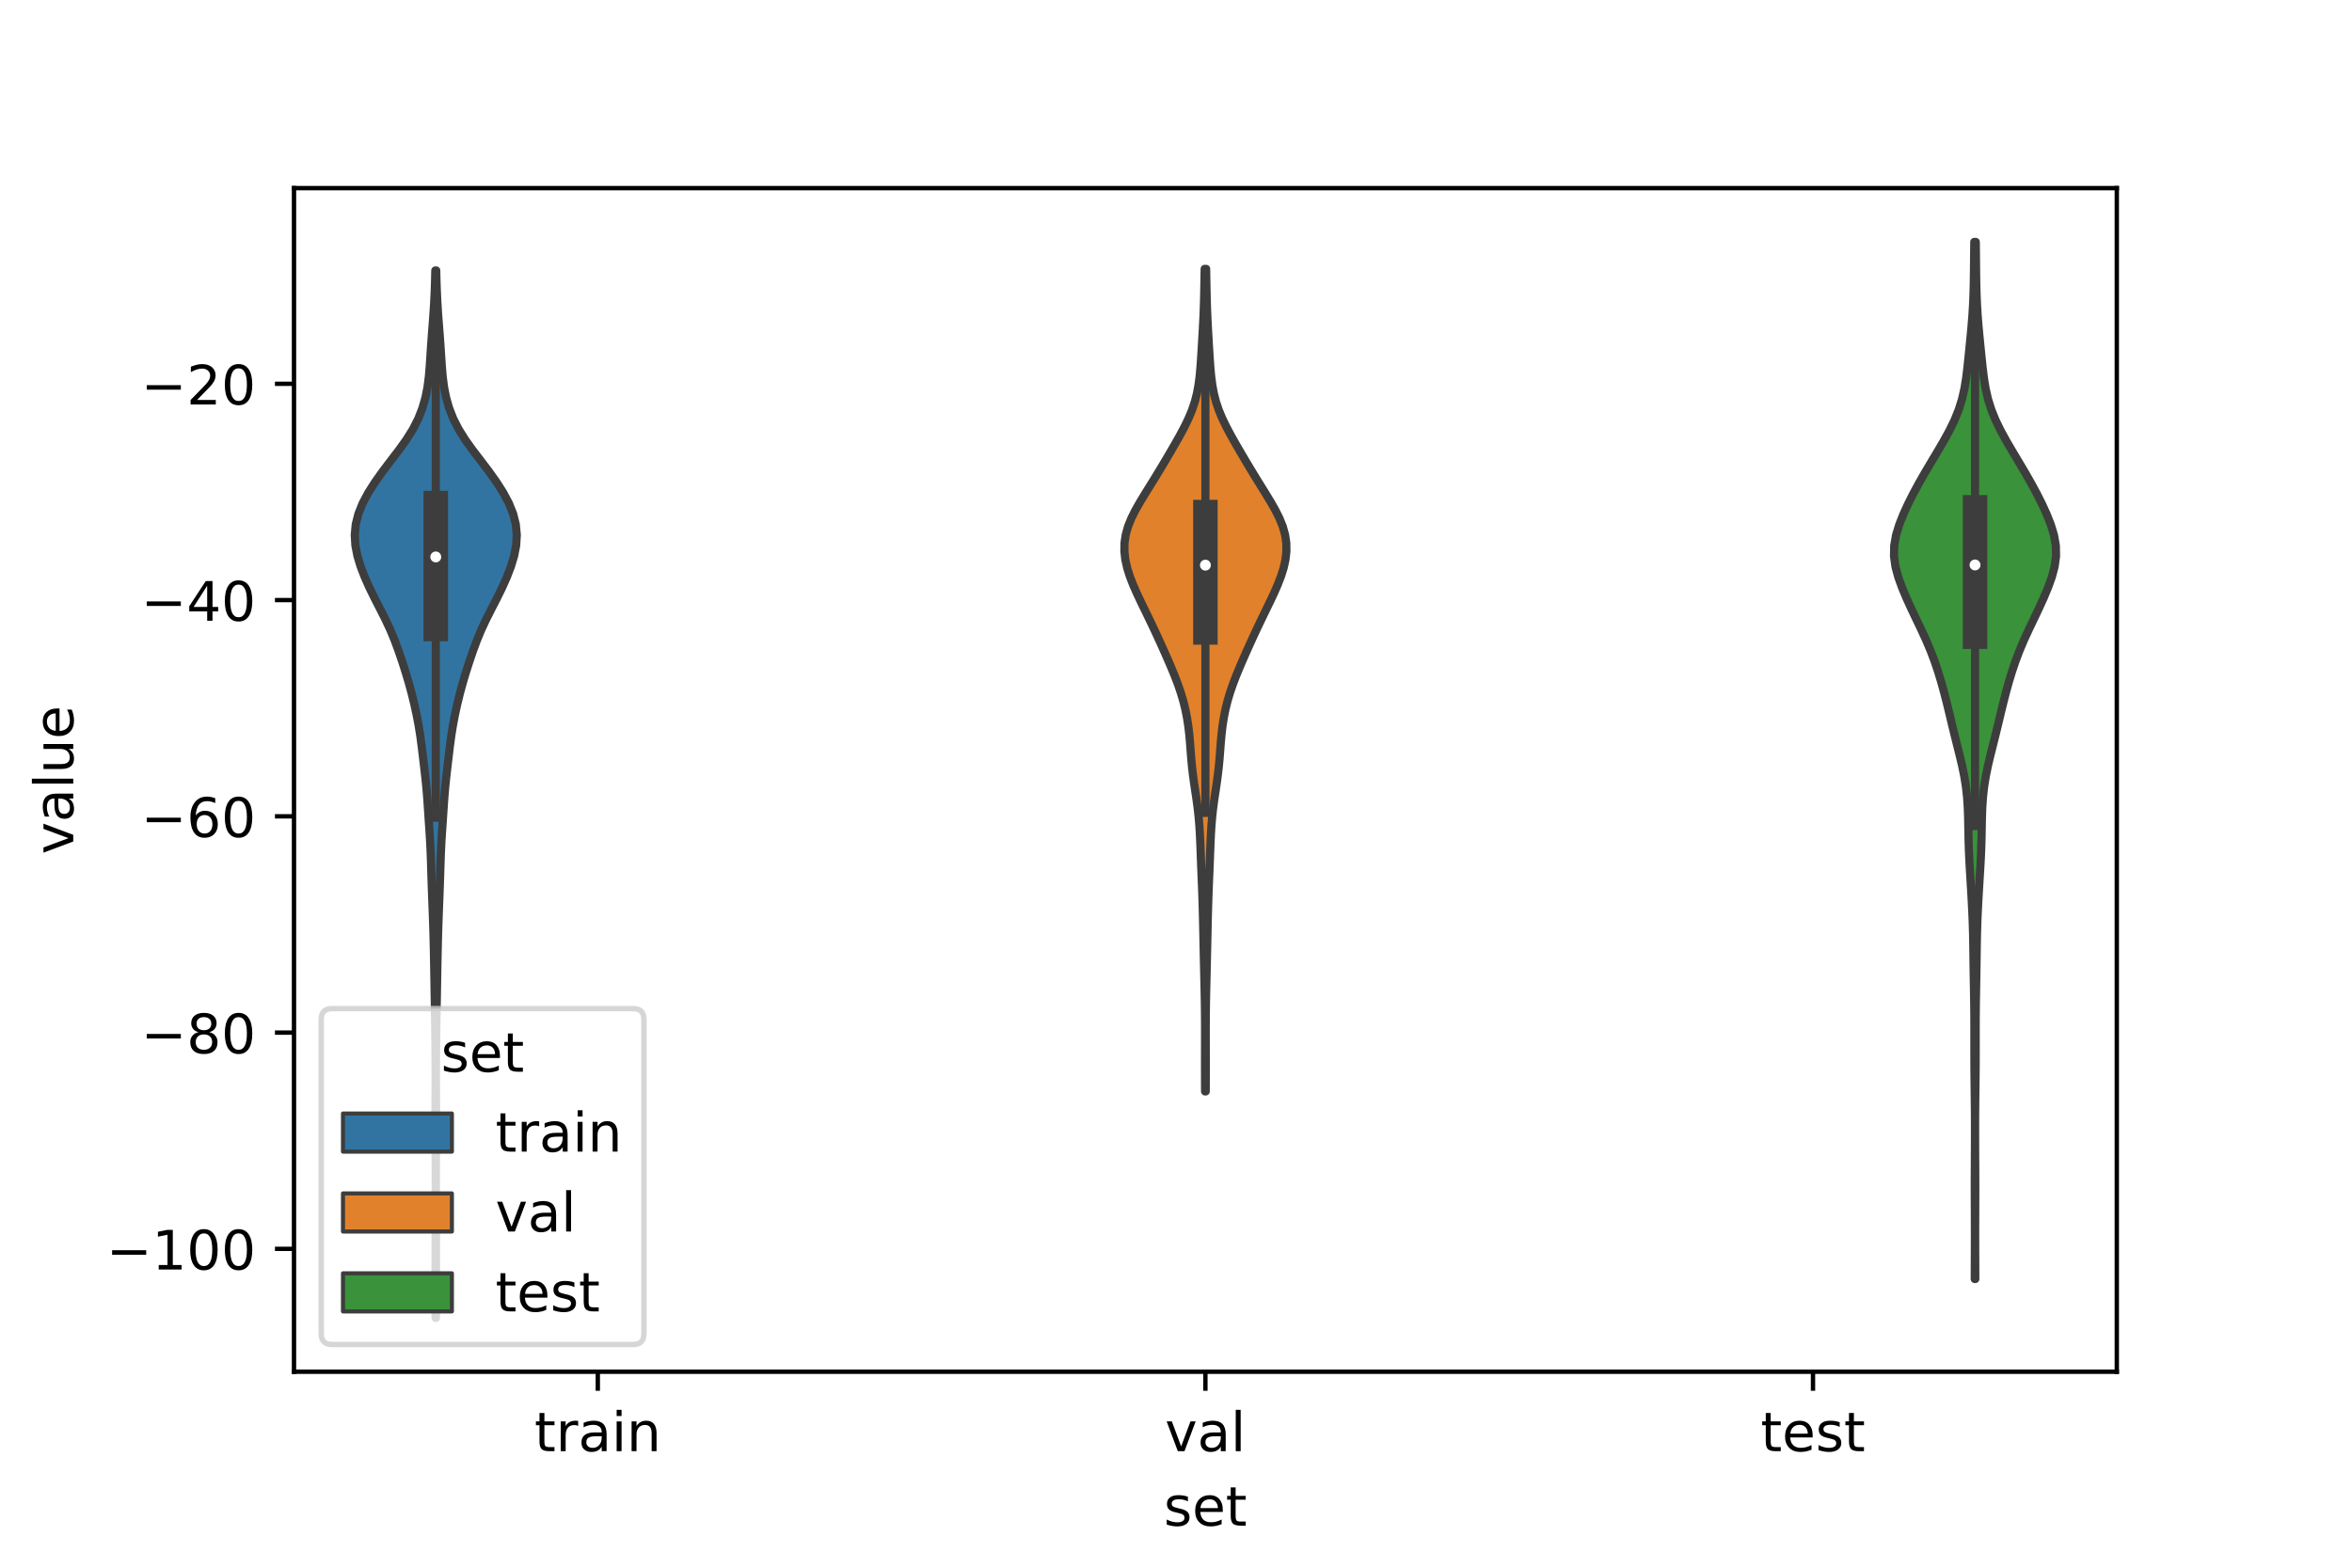 <?xml version="1.0" encoding="utf-8" standalone="no"?>
<!DOCTYPE svg PUBLIC "-//W3C//DTD SVG 1.1//EN"
  "http://www.w3.org/Graphics/SVG/1.1/DTD/svg11.dtd">
<!-- Created with matplotlib (https://matplotlib.org/) -->
<svg height="288pt" version="1.1" viewBox="0 0 432 288" width="432pt" xmlns="http://www.w3.org/2000/svg" xmlns:xlink="http://www.w3.org/1999/xlink">
 <defs>
  <style type="text/css">*{stroke-linecap:butt;stroke-linejoin:round;}</style>
 </defs>
 <g id="figure_1">
  <g id="patch_1">
   <path d="M 0 288 
L 432 288 
L 432 0 
L 0 0 
z
" style="fill:#ffffff;"/>
  </g>
  <g id="axes_1">
   <g id="patch_2">
    <path d="M 54 252 
L 388.8 252 
L 388.8 34.56 
L 54 34.56 
z
" style="fill:#ffffff;"/>
   </g>
   <g id="PolyCollection_1">
    <defs>
     <path d="M 80.075 -45.884 
L 80.005 -45.884 
L 80 -47.827 
L 79.998 -49.771 
L 79.999 -51.715 
L 80 -53.659 
L 80.001 -55.602 
L 80.002 -57.546 
L 80.002 -59.49 
L 80.003 -61.434 
L 80.007 -63.377 
L 80.012 -65.321 
L 80.02 -67.265 
L 80.026 -69.209 
L 80.028 -71.152 
L 80.025 -73.096 
L 80.015 -75.04 
L 80.001 -76.983 
L 79.988 -78.927 
L 79.98 -80.871 
L 79.979 -82.815 
L 79.986 -84.758 
L 79.996 -86.702 
L 80.006 -88.646 
L 80.009 -90.59 
L 80.004 -92.533 
L 79.991 -94.477 
L 79.971 -96.421 
L 79.947 -98.365 
L 79.92 -100.308 
L 79.889 -102.252 
L 79.855 -104.196 
L 79.821 -106.14 
L 79.787 -108.083 
L 79.754 -110.027 
L 79.719 -111.971 
L 79.679 -113.915 
L 79.631 -115.858 
L 79.574 -117.802 
L 79.507 -119.746 
L 79.433 -121.689 
L 79.359 -123.633 
L 79.289 -125.577 
L 79.226 -127.521 
L 79.168 -129.464 
L 79.1 -131.408 
L 79.007 -133.352 
L 78.885 -135.296 
L 78.751 -137.239 
L 78.623 -139.183 
L 78.492 -141.127 
L 78.336 -143.071 
L 78.141 -145.014 
L 77.92 -146.958 
L 77.692 -148.902 
L 77.459 -150.846 
L 77.2 -152.789 
L 76.89 -154.733 
L 76.522 -156.677 
L 76.098 -158.621 
L 75.623 -160.564 
L 75.095 -162.508 
L 74.515 -164.452 
L 73.893 -166.395 
L 73.233 -168.339 
L 72.518 -170.283 
L 71.714 -172.227 
L 70.807 -174.17 
L 69.824 -176.114 
L 68.825 -178.058 
L 67.87 -180.002 
L 67.001 -181.945 
L 66.25 -183.889 
L 65.658 -185.833 
L 65.278 -187.777 
L 65.16 -189.72 
L 65.341 -191.664 
L 65.831 -193.608 
L 66.615 -195.552 
L 67.651 -197.495 
L 68.889 -199.439 
L 70.273 -201.383 
L 71.746 -203.327 
L 73.232 -205.27 
L 74.63 -207.214 
L 75.847 -209.158 
L 76.835 -211.101 
L 77.594 -213.045 
L 78.149 -214.989 
L 78.53 -216.933 
L 78.777 -218.876 
L 78.939 -220.82 
L 79.065 -222.764 
L 79.192 -224.708 
L 79.334 -226.651 
L 79.485 -228.595 
L 79.628 -230.539 
L 79.749 -232.483 
L 79.842 -234.426 
L 79.909 -236.37 
L 79.956 -238.314 
L 80.124 -238.314 
L 80.124 -238.314 
L 80.171 -236.37 
L 80.238 -234.426 
L 80.331 -232.483 
L 80.452 -230.539 
L 80.595 -228.595 
L 80.746 -226.651 
L 80.888 -224.708 
L 81.015 -222.764 
L 81.141 -220.82 
L 81.303 -218.876 
L 81.55 -216.933 
L 81.931 -214.989 
L 82.486 -213.045 
L 83.245 -211.101 
L 84.233 -209.158 
L 85.45 -207.214 
L 86.848 -205.27 
L 88.334 -203.327 
L 89.807 -201.383 
L 91.191 -199.439 
L 92.429 -197.495 
L 93.465 -195.552 
L 94.249 -193.608 
L 94.739 -191.664 
L 94.92 -189.72 
L 94.802 -187.777 
L 94.422 -185.833 
L 93.83 -183.889 
L 93.079 -181.945 
L 92.21 -180.002 
L 91.255 -178.058 
L 90.256 -176.114 
L 89.273 -174.17 
L 88.366 -172.227 
L 87.562 -170.283 
L 86.847 -168.339 
L 86.187 -166.395 
L 85.565 -164.452 
L 84.985 -162.508 
L 84.457 -160.564 
L 83.982 -158.621 
L 83.558 -156.677 
L 83.19 -154.733 
L 82.88 -152.789 
L 82.621 -150.846 
L 82.388 -148.902 
L 82.16 -146.958 
L 81.939 -145.014 
L 81.744 -143.071 
L 81.588 -141.127 
L 81.457 -139.183 
L 81.329 -137.239 
L 81.195 -135.296 
L 81.073 -133.352 
L 80.98 -131.408 
L 80.912 -129.464 
L 80.854 -127.521 
L 80.791 -125.577 
L 80.721 -123.633 
L 80.647 -121.689 
L 80.573 -119.746 
L 80.506 -117.802 
L 80.449 -115.858 
L 80.401 -113.915 
L 80.361 -111.971 
L 80.326 -110.027 
L 80.293 -108.083 
L 80.259 -106.14 
L 80.225 -104.196 
L 80.191 -102.252 
L 80.16 -100.308 
L 80.133 -98.365 
L 80.109 -96.421 
L 80.089 -94.477 
L 80.076 -92.533 
L 80.071 -90.59 
L 80.074 -88.646 
L 80.084 -86.702 
L 80.094 -84.758 
L 80.101 -82.815 
L 80.1 -80.871 
L 80.092 -78.927 
L 80.079 -76.983 
L 80.065 -75.04 
L 80.055 -73.096 
L 80.052 -71.152 
L 80.054 -69.209 
L 80.06 -67.265 
L 80.068 -65.321 
L 80.073 -63.377 
L 80.077 -61.434 
L 80.078 -59.49 
L 80.078 -57.546 
L 80.079 -55.602 
L 80.08 -53.659 
L 80.081 -51.715 
L 80.082 -49.771 
L 80.08 -47.827 
L 80.075 -45.884 
z
" id="me4a606eb31" style="stroke:#3d3d3d;stroke-width:1.5;"/>
    </defs>
    <g clip-path="url(#p31013305ca)">
     <use style="fill:#3274a1;stroke:#3d3d3d;stroke-width:1.5;" x="0" xlink:href="#me4a606eb31" y="288"/>
    </g>
   </g>
   <g id="PolyCollection_2">
    <defs>
     <path d="M 221.461 -87.494 
L 221.339 -87.494 
L 221.333 -89.02 
L 221.331 -90.547 
L 221.33 -92.073 
L 221.331 -93.6 
L 221.333 -95.126 
L 221.336 -96.652 
L 221.338 -98.179 
L 221.336 -99.705 
L 221.328 -101.231 
L 221.313 -102.758 
L 221.289 -104.284 
L 221.259 -105.811 
L 221.225 -107.337 
L 221.189 -108.863 
L 221.153 -110.39 
L 221.119 -111.916 
L 221.085 -113.443 
L 221.053 -114.969 
L 221.021 -116.495 
L 220.989 -118.022 
L 220.954 -119.548 
L 220.915 -121.074 
L 220.869 -122.601 
L 220.816 -124.127 
L 220.757 -125.654 
L 220.694 -127.18 
L 220.632 -128.706 
L 220.573 -130.233 
L 220.516 -131.759 
L 220.456 -133.285 
L 220.385 -134.812 
L 220.291 -136.338 
L 220.163 -137.865 
L 219.997 -139.391 
L 219.796 -140.917 
L 219.571 -142.444 
L 219.343 -143.97 
L 219.132 -145.496 
L 218.952 -147.023 
L 218.808 -148.549 
L 218.688 -150.076 
L 218.571 -151.602 
L 218.433 -153.128 
L 218.253 -154.655 
L 218.016 -156.181 
L 217.71 -157.708 
L 217.331 -159.234 
L 216.877 -160.76 
L 216.352 -162.287 
L 215.768 -163.813 
L 215.14 -165.339 
L 214.484 -166.866 
L 213.811 -168.392 
L 213.125 -169.919 
L 212.424 -171.445 
L 211.708 -172.971 
L 210.975 -174.498 
L 210.232 -176.024 
L 209.492 -177.55 
L 208.775 -179.077 
L 208.106 -180.603 
L 207.516 -182.13 
L 207.034 -183.656 
L 206.693 -185.182 
L 206.52 -186.709 
L 206.539 -188.235 
L 206.764 -189.762 
L 207.195 -191.288 
L 207.812 -192.814 
L 208.58 -194.341 
L 209.452 -195.867 
L 210.38 -197.393 
L 211.329 -198.92 
L 212.272 -200.446 
L 213.2 -201.973 
L 214.112 -203.499 
L 215.009 -205.025 
L 215.892 -206.552 
L 216.751 -208.078 
L 217.564 -209.604 
L 218.302 -211.131 
L 218.938 -212.657 
L 219.452 -214.184 
L 219.845 -215.71 
L 220.129 -217.236 
L 220.33 -218.763 
L 220.474 -220.289 
L 220.585 -221.815 
L 220.681 -223.342 
L 220.773 -224.868 
L 220.862 -226.395 
L 220.948 -227.921 
L 221.025 -229.447 
L 221.09 -230.974 
L 221.141 -232.5 
L 221.179 -234.027 
L 221.21 -235.553 
L 221.238 -237.079 
L 221.265 -238.606 
L 221.535 -238.606 
L 221.535 -238.606 
L 221.562 -237.079 
L 221.59 -235.553 
L 221.621 -234.027 
L 221.659 -232.5 
L 221.71 -230.974 
L 221.775 -229.447 
L 221.852 -227.921 
L 221.938 -226.395 
L 222.027 -224.868 
L 222.119 -223.342 
L 222.215 -221.815 
L 222.326 -220.289 
L 222.47 -218.763 
L 222.671 -217.236 
L 222.955 -215.71 
L 223.348 -214.184 
L 223.862 -212.657 
L 224.498 -211.131 
L 225.236 -209.604 
L 226.049 -208.078 
L 226.908 -206.552 
L 227.791 -205.025 
L 228.688 -203.499 
L 229.6 -201.973 
L 230.528 -200.446 
L 231.471 -198.92 
L 232.42 -197.393 
L 233.348 -195.867 
L 234.22 -194.341 
L 234.988 -192.814 
L 235.605 -191.288 
L 236.036 -189.762 
L 236.261 -188.235 
L 236.28 -186.709 
L 236.107 -185.182 
L 235.766 -183.656 
L 235.284 -182.13 
L 234.694 -180.603 
L 234.025 -179.077 
L 233.308 -177.55 
L 232.568 -176.024 
L 231.825 -174.498 
L 231.092 -172.971 
L 230.376 -171.445 
L 229.675 -169.919 
L 228.989 -168.392 
L 228.316 -166.866 
L 227.66 -165.339 
L 227.032 -163.813 
L 226.448 -162.287 
L 225.923 -160.76 
L 225.469 -159.234 
L 225.09 -157.708 
L 224.784 -156.181 
L 224.547 -154.655 
L 224.367 -153.128 
L 224.229 -151.602 
L 224.112 -150.076 
L 223.992 -148.549 
L 223.848 -147.023 
L 223.668 -145.496 
L 223.457 -143.97 
L 223.229 -142.444 
L 223.004 -140.917 
L 222.803 -139.391 
L 222.637 -137.865 
L 222.509 -136.338 
L 222.415 -134.812 
L 222.344 -133.285 
L 222.284 -131.759 
L 222.227 -130.233 
L 222.168 -128.706 
L 222.106 -127.18 
L 222.043 -125.654 
L 221.984 -124.127 
L 221.931 -122.601 
L 221.885 -121.074 
L 221.846 -119.548 
L 221.811 -118.022 
L 221.779 -116.495 
L 221.747 -114.969 
L 221.715 -113.443 
L 221.681 -111.916 
L 221.647 -110.39 
L 221.611 -108.863 
L 221.575 -107.337 
L 221.541 -105.811 
L 221.511 -104.284 
L 221.487 -102.758 
L 221.472 -101.231 
L 221.464 -99.705 
L 221.462 -98.179 
L 221.464 -96.652 
L 221.467 -95.126 
L 221.469 -93.6 
L 221.47 -92.073 
L 221.469 -90.547 
L 221.467 -89.02 
L 221.461 -87.494 
z
" id="meaba1ee411" style="stroke:#3d3d3d;stroke-width:1.5;"/>
    </defs>
    <g clip-path="url(#p31013305ca)">
     <use style="fill:#e1812c;stroke:#3d3d3d;stroke-width:1.5;" x="0" xlink:href="#meaba1ee411" y="288"/>
    </g>
   </g>
   <g id="PolyCollection_3">
    <defs>
     <path d="M 362.809 -53.031 
L 362.711 -53.031 
L 362.714 -54.955 
L 362.721 -56.88 
L 362.729 -58.804 
L 362.733 -60.729 
L 362.733 -62.653 
L 362.728 -64.578 
L 362.72 -66.502 
L 362.713 -68.427 
L 362.712 -70.351 
L 362.716 -72.276 
L 362.725 -74.2 
L 362.735 -76.125 
L 362.743 -78.049 
L 362.746 -79.974 
L 362.744 -81.898 
L 362.734 -83.823 
L 362.716 -85.747 
L 362.694 -87.672 
L 362.671 -89.596 
L 362.652 -91.521 
L 362.641 -93.445 
L 362.639 -95.37 
L 362.641 -97.294 
L 362.642 -99.219 
L 362.636 -101.143 
L 362.618 -103.068 
L 362.589 -104.992 
L 362.554 -106.917 
L 362.519 -108.841 
L 362.489 -110.766 
L 362.463 -112.69 
L 362.436 -114.615 
L 362.398 -116.539 
L 362.34 -118.464 
L 362.262 -120.388 
L 362.166 -122.313 
L 362.057 -124.237 
L 361.94 -126.162 
L 361.823 -128.086 
L 361.715 -130.011 
L 361.629 -131.935 
L 361.569 -133.86 
L 361.532 -135.784 
L 361.496 -137.709 
L 361.43 -139.633 
L 361.303 -141.558 
L 361.09 -143.482 
L 360.782 -145.407 
L 360.387 -147.331 
L 359.932 -149.256 
L 359.449 -151.18 
L 358.967 -153.105 
L 358.499 -155.029 
L 358.04 -156.954 
L 357.571 -158.878 
L 357.077 -160.803 
L 356.544 -162.727 
L 355.961 -164.652 
L 355.311 -166.576 
L 354.58 -168.501 
L 353.763 -170.425 
L 352.877 -172.35 
L 351.957 -174.274 
L 351.042 -176.199 
L 350.164 -178.123 
L 349.356 -180.048 
L 348.661 -181.972 
L 348.145 -183.897 
L 347.88 -185.821 
L 347.916 -187.746 
L 348.25 -189.67 
L 348.833 -191.595 
L 349.593 -193.519 
L 350.475 -195.444 
L 351.445 -197.368 
L 352.488 -199.293 
L 353.59 -201.217 
L 354.73 -203.142 
L 355.882 -205.066 
L 357.009 -206.991 
L 358.064 -208.915 
L 358.999 -210.84 
L 359.776 -212.764 
L 360.377 -214.689 
L 360.815 -216.613 
L 361.127 -218.538 
L 361.362 -220.462 
L 361.563 -222.387 
L 361.758 -224.311 
L 361.949 -226.236 
L 362.128 -228.16 
L 362.281 -230.085 
L 362.398 -232.009 
L 362.479 -233.934 
L 362.53 -235.858 
L 362.561 -237.783 
L 362.581 -239.707 
L 362.6 -241.632 
L 362.624 -243.556 
L 362.896 -243.556 
L 362.896 -243.556 
L 362.92 -241.632 
L 362.939 -239.707 
L 362.959 -237.783 
L 362.99 -235.858 
L 363.041 -233.934 
L 363.122 -232.009 
L 363.239 -230.085 
L 363.392 -228.16 
L 363.571 -226.236 
L 363.762 -224.311 
L 363.957 -222.387 
L 364.158 -220.462 
L 364.393 -218.538 
L 364.705 -216.613 
L 365.143 -214.689 
L 365.744 -212.764 
L 366.521 -210.84 
L 367.456 -208.915 
L 368.511 -206.991 
L 369.638 -205.066 
L 370.79 -203.142 
L 371.93 -201.217 
L 373.032 -199.293 
L 374.075 -197.368 
L 375.045 -195.444 
L 375.927 -193.519 
L 376.687 -191.595 
L 377.27 -189.67 
L 377.604 -187.746 
L 377.64 -185.821 
L 377.375 -183.897 
L 376.859 -181.972 
L 376.164 -180.048 
L 375.356 -178.123 
L 374.478 -176.199 
L 373.563 -174.274 
L 372.643 -172.35 
L 371.757 -170.425 
L 370.94 -168.501 
L 370.209 -166.576 
L 369.559 -164.652 
L 368.976 -162.727 
L 368.443 -160.803 
L 367.949 -158.878 
L 367.48 -156.954 
L 367.021 -155.029 
L 366.553 -153.105 
L 366.071 -151.18 
L 365.588 -149.256 
L 365.133 -147.331 
L 364.738 -145.407 
L 364.43 -143.482 
L 364.217 -141.558 
L 364.09 -139.633 
L 364.024 -137.709 
L 363.988 -135.784 
L 363.951 -133.86 
L 363.891 -131.935 
L 363.805 -130.011 
L 363.697 -128.086 
L 363.58 -126.162 
L 363.463 -124.237 
L 363.354 -122.313 
L 363.258 -120.388 
L 363.18 -118.464 
L 363.122 -116.539 
L 363.084 -114.615 
L 363.057 -112.69 
L 363.031 -110.766 
L 363.001 -108.841 
L 362.966 -106.917 
L 362.931 -104.992 
L 362.902 -103.068 
L 362.884 -101.143 
L 362.878 -99.219 
L 362.879 -97.294 
L 362.881 -95.37 
L 362.879 -93.445 
L 362.868 -91.521 
L 362.849 -89.596 
L 362.826 -87.672 
L 362.804 -85.747 
L 362.786 -83.823 
L 362.776 -81.898 
L 362.774 -79.974 
L 362.777 -78.049 
L 362.785 -76.125 
L 362.795 -74.2 
L 362.804 -72.276 
L 362.808 -70.351 
L 362.807 -68.427 
L 362.8 -66.502 
L 362.792 -64.578 
L 362.787 -62.653 
L 362.787 -60.729 
L 362.791 -58.804 
L 362.799 -56.88 
L 362.806 -54.955 
L 362.809 -53.031 
z
" id="ma2de4b0e92" style="stroke:#3d3d3d;stroke-width:1.5;"/>
    </defs>
    <g clip-path="url(#p31013305ca)">
     <use style="fill:#3a923a;stroke:#3d3d3d;stroke-width:1.5;" x="0" xlink:href="#ma2de4b0e92" y="288"/>
    </g>
   </g>
   <g id="patch_3">
    <path clip-path="url(#p31013305ca)" d="M 109.8 30.779 
L 109.8 30.779 
L 109.8 30.779 
L 109.8 30.779 
z
" style="fill:#3274a1;stroke:#3d3d3d;stroke-linejoin:miter;stroke-width:0.75;"/>
   </g>
   <g id="patch_4">
    <path clip-path="url(#p31013305ca)" d="M 109.8 30.779 
L 109.8 30.779 
L 109.8 30.779 
L 109.8 30.779 
z
" style="fill:#e1812c;stroke:#3d3d3d;stroke-linejoin:miter;stroke-width:0.75;"/>
   </g>
   <g id="patch_5">
    <path clip-path="url(#p31013305ca)" d="M 109.8 30.779 
L 109.8 30.779 
L 109.8 30.779 
L 109.8 30.779 
z
" style="fill:#3a923a;stroke:#3d3d3d;stroke-linejoin:miter;stroke-width:0.75;"/>
   </g>
   <g id="matplotlib.axis_1">
    <g id="xtick_1">
     <g id="line2d_1">
      <defs>
       <path d="M 0 0 
L 0 3.5 
" id="md619e48bc4" style="stroke:#000000;stroke-width:0.8;"/>
      </defs>
      <g>
       <use style="stroke:#000000;stroke-width:0.8;" x="109.8" xlink:href="#md619e48bc4" y="252"/>
      </g>
     </g>
     <g id="text_1">
      <!-- train -->
      <g transform="translate(98.162 266.598)scale(0.1 -0.1)">
       <defs>
        <path d="M 18.312 70.219 
L 18.312 54.688 
L 36.812 54.688 
L 36.812 47.703 
L 18.312 47.703 
L 18.312 18.016 
Q 18.312 11.328 20.141 9.422 
Q 21.969 7.516 27.594 7.516 
L 36.812 7.516 
L 36.812 0 
L 27.594 0 
Q 17.188 0 13.234 3.875 
Q 9.281 7.766 9.281 18.016 
L 9.281 47.703 
L 2.688 47.703 
L 2.688 54.688 
L 9.281 54.688 
L 9.281 70.219 
z
" id="DejaVuSans-116"/>
        <path d="M 41.109 46.297 
Q 39.594 47.172 37.812 47.578 
Q 36.031 48 33.891 48 
Q 26.266 48 22.188 43.047 
Q 18.109 38.094 18.109 28.812 
L 18.109 0 
L 9.078 0 
L 9.078 54.688 
L 18.109 54.688 
L 18.109 46.188 
Q 20.953 51.172 25.484 53.578 
Q 30.031 56 36.531 56 
Q 37.453 56 38.578 55.875 
Q 39.703 55.766 41.062 55.516 
z
" id="DejaVuSans-114"/>
        <path d="M 34.281 27.484 
Q 23.391 27.484 19.188 25 
Q 14.984 22.516 14.984 16.5 
Q 14.984 11.719 18.141 8.906 
Q 21.297 6.109 26.703 6.109 
Q 34.188 6.109 38.703 11.406 
Q 43.219 16.703 43.219 25.484 
L 43.219 27.484 
z
M 52.203 31.203 
L 52.203 0 
L 43.219 0 
L 43.219 8.297 
Q 40.141 3.328 35.547 0.953 
Q 30.953 -1.422 24.312 -1.422 
Q 15.922 -1.422 10.953 3.297 
Q 6 8.016 6 15.922 
Q 6 25.141 12.172 29.828 
Q 18.359 34.516 30.609 34.516 
L 43.219 34.516 
L 43.219 35.406 
Q 43.219 41.609 39.141 45 
Q 35.062 48.391 27.688 48.391 
Q 23 48.391 18.547 47.266 
Q 14.109 46.141 10.016 43.891 
L 10.016 52.203 
Q 14.938 54.109 19.578 55.047 
Q 24.219 56 28.609 56 
Q 40.484 56 46.344 49.844 
Q 52.203 43.703 52.203 31.203 
z
" id="DejaVuSans-97"/>
        <path d="M 9.422 54.688 
L 18.406 54.688 
L 18.406 0 
L 9.422 0 
z
M 9.422 75.984 
L 18.406 75.984 
L 18.406 64.594 
L 9.422 64.594 
z
" id="DejaVuSans-105"/>
        <path d="M 54.891 33.016 
L 54.891 0 
L 45.906 0 
L 45.906 32.719 
Q 45.906 40.484 42.875 44.328 
Q 39.844 48.188 33.797 48.188 
Q 26.516 48.188 22.312 43.547 
Q 18.109 38.922 18.109 30.906 
L 18.109 0 
L 9.078 0 
L 9.078 54.688 
L 18.109 54.688 
L 18.109 46.188 
Q 21.344 51.125 25.703 53.562 
Q 30.078 56 35.797 56 
Q 45.219 56 50.047 50.172 
Q 54.891 44.344 54.891 33.016 
z
" id="DejaVuSans-110"/>
       </defs>
       <use xlink:href="#DejaVuSans-116"/>
       <use x="39.209" xlink:href="#DejaVuSans-114"/>
       <use x="80.322" xlink:href="#DejaVuSans-97"/>
       <use x="141.602" xlink:href="#DejaVuSans-105"/>
       <use x="169.385" xlink:href="#DejaVuSans-110"/>
      </g>
     </g>
    </g>
    <g id="xtick_2">
     <g id="line2d_2">
      <g>
       <use style="stroke:#000000;stroke-width:0.8;" x="221.4" xlink:href="#md619e48bc4" y="252"/>
      </g>
     </g>
     <g id="text_2">
      <!-- val -->
      <g transform="translate(213.988 266.598)scale(0.1 -0.1)">
       <defs>
        <path d="M 2.984 54.688 
L 12.5 54.688 
L 29.594 8.797 
L 46.688 54.688 
L 56.203 54.688 
L 35.688 0 
L 23.484 0 
z
" id="DejaVuSans-118"/>
        <path d="M 9.422 75.984 
L 18.406 75.984 
L 18.406 0 
L 9.422 0 
z
" id="DejaVuSans-108"/>
       </defs>
       <use xlink:href="#DejaVuSans-118"/>
       <use x="59.18" xlink:href="#DejaVuSans-97"/>
       <use x="120.459" xlink:href="#DejaVuSans-108"/>
      </g>
     </g>
    </g>
    <g id="xtick_3">
     <g id="line2d_3">
      <g>
       <use style="stroke:#000000;stroke-width:0.8;" x="333" xlink:href="#md619e48bc4" y="252"/>
      </g>
     </g>
     <g id="text_3">
      <!-- test -->
      <g transform="translate(323.398 266.598)scale(0.1 -0.1)">
       <defs>
        <path d="M 56.203 29.594 
L 56.203 25.203 
L 14.891 25.203 
Q 15.484 15.922 20.484 11.062 
Q 25.484 6.203 34.422 6.203 
Q 39.594 6.203 44.453 7.469 
Q 49.312 8.734 54.109 11.281 
L 54.109 2.781 
Q 49.266 0.734 44.188 -0.344 
Q 39.109 -1.422 33.891 -1.422 
Q 20.797 -1.422 13.156 6.188 
Q 5.516 13.812 5.516 26.812 
Q 5.516 40.234 12.766 48.109 
Q 20.016 56 32.328 56 
Q 43.359 56 49.781 48.891 
Q 56.203 41.797 56.203 29.594 
z
M 47.219 32.234 
Q 47.125 39.594 43.094 43.984 
Q 39.062 48.391 32.422 48.391 
Q 24.906 48.391 20.391 44.141 
Q 15.875 39.891 15.188 32.172 
z
" id="DejaVuSans-101"/>
        <path d="M 44.281 53.078 
L 44.281 44.578 
Q 40.484 46.531 36.375 47.5 
Q 32.281 48.484 27.875 48.484 
Q 21.188 48.484 17.844 46.438 
Q 14.5 44.391 14.5 40.281 
Q 14.5 37.156 16.891 35.375 
Q 19.281 33.594 26.516 31.984 
L 29.594 31.297 
Q 39.156 29.25 43.188 25.516 
Q 47.219 21.781 47.219 15.094 
Q 47.219 7.469 41.188 3.016 
Q 35.156 -1.422 24.609 -1.422 
Q 20.219 -1.422 15.453 -0.562 
Q 10.688 0.297 5.422 2 
L 5.422 11.281 
Q 10.406 8.688 15.234 7.391 
Q 20.062 6.109 24.812 6.109 
Q 31.156 6.109 34.562 8.281 
Q 37.984 10.453 37.984 14.406 
Q 37.984 18.062 35.516 20.016 
Q 33.062 21.969 24.703 23.781 
L 21.578 24.516 
Q 13.234 26.266 9.516 29.906 
Q 5.812 33.547 5.812 39.891 
Q 5.812 47.609 11.281 51.797 
Q 16.75 56 26.812 56 
Q 31.781 56 36.172 55.266 
Q 40.578 54.547 44.281 53.078 
z
" id="DejaVuSans-115"/>
       </defs>
       <use xlink:href="#DejaVuSans-116"/>
       <use x="39.209" xlink:href="#DejaVuSans-101"/>
       <use x="100.732" xlink:href="#DejaVuSans-115"/>
       <use x="152.832" xlink:href="#DejaVuSans-116"/>
      </g>
     </g>
    </g>
    <g id="text_4">
     <!-- set -->
     <g transform="translate(213.759 280.277)scale(0.1 -0.1)">
      <use xlink:href="#DejaVuSans-115"/>
      <use x="52.1" xlink:href="#DejaVuSans-101"/>
      <use x="113.623" xlink:href="#DejaVuSans-116"/>
     </g>
    </g>
   </g>
   <g id="matplotlib.axis_2">
    <g id="ytick_1">
     <g id="line2d_4">
      <defs>
       <path d="M 0 0 
L -3.5 0 
" id="m844d9f6471" style="stroke:#000000;stroke-width:0.8;"/>
      </defs>
      <g>
       <use style="stroke:#000000;stroke-width:0.8;" x="54" xlink:href="#m844d9f6471" y="229.429"/>
      </g>
     </g>
     <g id="text_5">
      <!-- −100 -->
      <g transform="translate(19.533 233.228)scale(0.1 -0.1)">
       <defs>
        <path d="M 10.594 35.5 
L 73.188 35.5 
L 73.188 27.203 
L 10.594 27.203 
z
" id="DejaVuSans-8722"/>
        <path d="M 12.406 8.297 
L 28.516 8.297 
L 28.516 63.922 
L 10.984 60.406 
L 10.984 69.391 
L 28.422 72.906 
L 38.281 72.906 
L 38.281 8.297 
L 54.391 8.297 
L 54.391 0 
L 12.406 0 
z
" id="DejaVuSans-49"/>
        <path d="M 31.781 66.406 
Q 24.172 66.406 20.328 58.906 
Q 16.5 51.422 16.5 36.375 
Q 16.5 21.391 20.328 13.891 
Q 24.172 6.391 31.781 6.391 
Q 39.453 6.391 43.281 13.891 
Q 47.125 21.391 47.125 36.375 
Q 47.125 51.422 43.281 58.906 
Q 39.453 66.406 31.781 66.406 
z
M 31.781 74.219 
Q 44.047 74.219 50.516 64.516 
Q 56.984 54.828 56.984 36.375 
Q 56.984 17.969 50.516 8.266 
Q 44.047 -1.422 31.781 -1.422 
Q 19.531 -1.422 13.062 8.266 
Q 6.594 17.969 6.594 36.375 
Q 6.594 54.828 13.062 64.516 
Q 19.531 74.219 31.781 74.219 
z
" id="DejaVuSans-48"/>
       </defs>
       <use xlink:href="#DejaVuSans-8722"/>
       <use x="83.789" xlink:href="#DejaVuSans-49"/>
       <use x="147.412" xlink:href="#DejaVuSans-48"/>
       <use x="211.035" xlink:href="#DejaVuSans-48"/>
      </g>
     </g>
    </g>
    <g id="ytick_2">
     <g id="line2d_5">
      <g>
       <use style="stroke:#000000;stroke-width:0.8;" x="54" xlink:href="#m844d9f6471" y="189.699"/>
      </g>
     </g>
     <g id="text_6">
      <!-- −80 -->
      <g transform="translate(25.895 193.498)scale(0.1 -0.1)">
       <defs>
        <path d="M 31.781 34.625 
Q 24.75 34.625 20.719 30.859 
Q 16.703 27.094 16.703 20.516 
Q 16.703 13.922 20.719 10.156 
Q 24.75 6.391 31.781 6.391 
Q 38.812 6.391 42.859 10.172 
Q 46.922 13.969 46.922 20.516 
Q 46.922 27.094 42.891 30.859 
Q 38.875 34.625 31.781 34.625 
z
M 21.922 38.812 
Q 15.578 40.375 12.031 44.719 
Q 8.5 49.078 8.5 55.328 
Q 8.5 64.062 14.719 69.141 
Q 20.953 74.219 31.781 74.219 
Q 42.672 74.219 48.875 69.141 
Q 55.078 64.062 55.078 55.328 
Q 55.078 49.078 51.531 44.719 
Q 48 40.375 41.703 38.812 
Q 48.828 37.156 52.797 32.312 
Q 56.781 27.484 56.781 20.516 
Q 56.781 9.906 50.312 4.234 
Q 43.844 -1.422 31.781 -1.422 
Q 19.734 -1.422 13.25 4.234 
Q 6.781 9.906 6.781 20.516 
Q 6.781 27.484 10.781 32.312 
Q 14.797 37.156 21.922 38.812 
z
M 18.312 54.391 
Q 18.312 48.734 21.844 45.562 
Q 25.391 42.391 31.781 42.391 
Q 38.141 42.391 41.719 45.562 
Q 45.312 48.734 45.312 54.391 
Q 45.312 60.062 41.719 63.234 
Q 38.141 66.406 31.781 66.406 
Q 25.391 66.406 21.844 63.234 
Q 18.312 60.062 18.312 54.391 
z
" id="DejaVuSans-56"/>
       </defs>
       <use xlink:href="#DejaVuSans-8722"/>
       <use x="83.789" xlink:href="#DejaVuSans-56"/>
       <use x="147.412" xlink:href="#DejaVuSans-48"/>
      </g>
     </g>
    </g>
    <g id="ytick_3">
     <g id="line2d_6">
      <g>
       <use style="stroke:#000000;stroke-width:0.8;" x="54" xlink:href="#m844d9f6471" y="149.969"/>
      </g>
     </g>
     <g id="text_7">
      <!-- −60 -->
      <g transform="translate(25.895 153.768)scale(0.1 -0.1)">
       <defs>
        <path d="M 33.016 40.375 
Q 26.375 40.375 22.484 35.828 
Q 18.609 31.297 18.609 23.391 
Q 18.609 15.531 22.484 10.953 
Q 26.375 6.391 33.016 6.391 
Q 39.656 6.391 43.531 10.953 
Q 47.406 15.531 47.406 23.391 
Q 47.406 31.297 43.531 35.828 
Q 39.656 40.375 33.016 40.375 
z
M 52.594 71.297 
L 52.594 62.312 
Q 48.875 64.062 45.094 64.984 
Q 41.312 65.922 37.594 65.922 
Q 27.828 65.922 22.672 59.328 
Q 17.531 52.734 16.797 39.406 
Q 19.672 43.656 24.016 45.922 
Q 28.375 48.188 33.594 48.188 
Q 44.578 48.188 50.953 41.516 
Q 57.328 34.859 57.328 23.391 
Q 57.328 12.156 50.688 5.359 
Q 44.047 -1.422 33.016 -1.422 
Q 20.359 -1.422 13.672 8.266 
Q 6.984 17.969 6.984 36.375 
Q 6.984 53.656 15.188 63.938 
Q 23.391 74.219 37.203 74.219 
Q 40.922 74.219 44.703 73.484 
Q 48.484 72.75 52.594 71.297 
z
" id="DejaVuSans-54"/>
       </defs>
       <use xlink:href="#DejaVuSans-8722"/>
       <use x="83.789" xlink:href="#DejaVuSans-54"/>
       <use x="147.412" xlink:href="#DejaVuSans-48"/>
      </g>
     </g>
    </g>
    <g id="ytick_4">
     <g id="line2d_7">
      <g>
       <use style="stroke:#000000;stroke-width:0.8;" x="54" xlink:href="#m844d9f6471" y="110.239"/>
      </g>
     </g>
     <g id="text_8">
      <!-- −40 -->
      <g transform="translate(25.895 114.038)scale(0.1 -0.1)">
       <defs>
        <path d="M 37.797 64.312 
L 12.891 25.391 
L 37.797 25.391 
z
M 35.203 72.906 
L 47.609 72.906 
L 47.609 25.391 
L 58.016 25.391 
L 58.016 17.188 
L 47.609 17.188 
L 47.609 0 
L 37.797 0 
L 37.797 17.188 
L 4.891 17.188 
L 4.891 26.703 
z
" id="DejaVuSans-52"/>
       </defs>
       <use xlink:href="#DejaVuSans-8722"/>
       <use x="83.789" xlink:href="#DejaVuSans-52"/>
       <use x="147.412" xlink:href="#DejaVuSans-48"/>
      </g>
     </g>
    </g>
    <g id="ytick_5">
     <g id="line2d_8">
      <g>
       <use style="stroke:#000000;stroke-width:0.8;" x="54" xlink:href="#m844d9f6471" y="70.509"/>
      </g>
     </g>
     <g id="text_9">
      <!-- −20 -->
      <g transform="translate(25.895 74.308)scale(0.1 -0.1)">
       <defs>
        <path d="M 19.188 8.297 
L 53.609 8.297 
L 53.609 0 
L 7.328 0 
L 7.328 8.297 
Q 12.938 14.109 22.625 23.891 
Q 32.328 33.688 34.812 36.531 
Q 39.547 41.844 41.422 45.531 
Q 43.312 49.219 43.312 52.781 
Q 43.312 58.594 39.234 62.25 
Q 35.156 65.922 28.609 65.922 
Q 23.969 65.922 18.812 64.312 
Q 13.672 62.703 7.812 59.422 
L 7.812 69.391 
Q 13.766 71.781 18.938 73 
Q 24.125 74.219 28.422 74.219 
Q 39.75 74.219 46.484 68.547 
Q 53.219 62.891 53.219 53.422 
Q 53.219 48.922 51.531 44.891 
Q 49.859 40.875 45.406 35.406 
Q 44.188 33.984 37.641 27.219 
Q 31.109 20.453 19.188 8.297 
z
" id="DejaVuSans-50"/>
       </defs>
       <use xlink:href="#DejaVuSans-8722"/>
       <use x="83.789" xlink:href="#DejaVuSans-50"/>
       <use x="147.412" xlink:href="#DejaVuSans-48"/>
      </g>
     </g>
    </g>
    <g id="text_10">
     <!-- value -->
     <g transform="translate(13.453 156.938)rotate(-90)scale(0.1 -0.1)">
      <defs>
       <path d="M 8.5 21.578 
L 8.5 54.688 
L 17.484 54.688 
L 17.484 21.922 
Q 17.484 14.156 20.5 10.266 
Q 23.531 6.391 29.594 6.391 
Q 36.859 6.391 41.078 11.031 
Q 45.312 15.672 45.312 23.688 
L 45.312 54.688 
L 54.297 54.688 
L 54.297 0 
L 45.312 0 
L 45.312 8.406 
Q 42.047 3.422 37.719 1 
Q 33.406 -1.422 27.688 -1.422 
Q 18.266 -1.422 13.375 4.438 
Q 8.5 10.297 8.5 21.578 
z
M 31.109 56 
z
" id="DejaVuSans-117"/>
      </defs>
      <use xlink:href="#DejaVuSans-118"/>
      <use x="59.18" xlink:href="#DejaVuSans-97"/>
      <use x="120.459" xlink:href="#DejaVuSans-108"/>
      <use x="148.242" xlink:href="#DejaVuSans-117"/>
      <use x="211.621" xlink:href="#DejaVuSans-101"/>
     </g>
    </g>
   </g>
   <g id="line2d_9">
    <path clip-path="url(#p31013305ca)" d="M 80.04 150.222 
L 80.04 57.822 
" style="fill:none;stroke:#3d3d3d;stroke-linecap:square;stroke-width:1.5;"/>
   </g>
   <g id="line2d_10">
    <path clip-path="url(#p31013305ca)" d="M 80.04 115.563 
L 80.04 92.419 
" style="fill:none;stroke:#3d3d3d;stroke-linecap:square;stroke-width:4.5;"/>
   </g>
   <g id="line2d_11">
    <path clip-path="url(#p31013305ca)" d="M 221.4 149.336 
L 221.4 61.558 
" style="fill:none;stroke:#3d3d3d;stroke-linecap:square;stroke-width:1.5;"/>
   </g>
   <g id="line2d_12">
    <path clip-path="url(#p31013305ca)" d="M 221.4 116.192 
L 221.4 94.078 
" style="fill:none;stroke:#3d3d3d;stroke-linecap:square;stroke-width:4.5;"/>
   </g>
   <g id="line2d_13">
    <path clip-path="url(#p31013305ca)" d="M 362.76 151.757 
L 362.76 57.715 
" style="fill:none;stroke:#3d3d3d;stroke-linecap:square;stroke-width:1.5;"/>
   </g>
   <g id="line2d_14">
    <path clip-path="url(#p31013305ca)" d="M 362.76 116.971 
L 362.76 93.202 
" style="fill:none;stroke:#3d3d3d;stroke-linecap:square;stroke-width:4.5;"/>
   </g>
   <g id="patch_6">
    <path d="M 54 252 
L 54 34.56 
" style="fill:none;stroke:#000000;stroke-linecap:square;stroke-linejoin:miter;stroke-width:0.8;"/>
   </g>
   <g id="patch_7">
    <path d="M 388.8 252 
L 388.8 34.56 
" style="fill:none;stroke:#000000;stroke-linecap:square;stroke-linejoin:miter;stroke-width:0.8;"/>
   </g>
   <g id="patch_8">
    <path d="M 54 252 
L 388.8 252 
" style="fill:none;stroke:#000000;stroke-linecap:square;stroke-linejoin:miter;stroke-width:0.8;"/>
   </g>
   <g id="patch_9">
    <path d="M 54 34.56 
L 388.8 34.56 
" style="fill:none;stroke:#000000;stroke-linecap:square;stroke-linejoin:miter;stroke-width:0.8;"/>
   </g>
   <g id="PathCollection_1">
    <defs>
     <path d="M 0 1.5 
C 0.398 1.5 0.779 1.342 1.061 1.061 
C 1.342 0.779 1.5 0.398 1.5 0 
C 1.5 -0.398 1.342 -0.779 1.061 -1.061 
C 0.779 -1.342 0.398 -1.5 0 -1.5 
C -0.398 -1.5 -0.779 -1.342 -1.061 -1.061 
C -1.342 -0.779 -1.5 -0.398 -1.5 0 
C -1.5 0.398 -1.342 0.779 -1.061 1.061 
C -0.779 1.342 -0.398 1.5 0 1.5 
z
" id="m8b0e9b3aef" style="stroke:#3d3d3d;"/>
    </defs>
    <g clip-path="url(#p31013305ca)">
     <use style="fill:#ffffff;stroke:#3d3d3d;" x="80.04" xlink:href="#m8b0e9b3aef" y="102.316"/>
    </g>
   </g>
   <g id="PathCollection_2">
    <g clip-path="url(#p31013305ca)">
     <use style="fill:#ffffff;stroke:#3d3d3d;" x="221.4" xlink:href="#m8b0e9b3aef" y="103.823"/>
    </g>
   </g>
   <g id="PathCollection_3">
    <g clip-path="url(#p31013305ca)">
     <use style="fill:#ffffff;stroke:#3d3d3d;" x="362.76" xlink:href="#m8b0e9b3aef" y="103.79"/>
    </g>
   </g>
   <g id="legend_1">
    <g id="patch_10">
     <path d="M 61 247 
L 116.275 247 
Q 118.275 247 118.275 245 
L 118.275 187.287 
Q 118.275 185.287 116.275 185.287 
L 61 185.287 
Q 59 185.287 59 187.287 
L 59 245 
Q 59 247 61 247 
z
" style="fill:#ffffff;opacity:0.8;stroke:#cccccc;stroke-linejoin:miter;"/>
    </g>
    <g id="text_11">
     <!-- set -->
     <g transform="translate(80.996 196.886)scale(0.1 -0.1)">
      <use xlink:href="#DejaVuSans-115"/>
      <use x="52.1" xlink:href="#DejaVuSans-101"/>
      <use x="113.623" xlink:href="#DejaVuSans-116"/>
     </g>
    </g>
    <g id="patch_11">
     <path d="M 63 211.564 
L 83 211.564 
L 83 204.564 
L 63 204.564 
z
" style="fill:#3274a1;stroke:#3d3d3d;stroke-linejoin:miter;stroke-width:0.75;"/>
    </g>
    <g id="text_12">
     <!-- train -->
     <g transform="translate(91 211.564)scale(0.1 -0.1)">
      <use xlink:href="#DejaVuSans-116"/>
      <use x="39.209" xlink:href="#DejaVuSans-114"/>
      <use x="80.322" xlink:href="#DejaVuSans-97"/>
      <use x="141.602" xlink:href="#DejaVuSans-105"/>
      <use x="169.385" xlink:href="#DejaVuSans-110"/>
     </g>
    </g>
    <g id="patch_12">
     <path d="M 63 226.242 
L 83 226.242 
L 83 219.242 
L 63 219.242 
z
" style="fill:#e1812c;stroke:#3d3d3d;stroke-linejoin:miter;stroke-width:0.75;"/>
    </g>
    <g id="text_13">
     <!-- val -->
     <g transform="translate(91 226.242)scale(0.1 -0.1)">
      <use xlink:href="#DejaVuSans-118"/>
      <use x="59.18" xlink:href="#DejaVuSans-97"/>
      <use x="120.459" xlink:href="#DejaVuSans-108"/>
     </g>
    </g>
    <g id="patch_13">
     <path d="M 63 240.92 
L 83 240.92 
L 83 233.92 
L 63 233.92 
z
" style="fill:#3a923a;stroke:#3d3d3d;stroke-linejoin:miter;stroke-width:0.75;"/>
    </g>
    <g id="text_14">
     <!-- test -->
     <g transform="translate(91 240.92)scale(0.1 -0.1)">
      <use xlink:href="#DejaVuSans-116"/>
      <use x="39.209" xlink:href="#DejaVuSans-101"/>
      <use x="100.732" xlink:href="#DejaVuSans-115"/>
      <use x="152.832" xlink:href="#DejaVuSans-116"/>
     </g>
    </g>
   </g>
  </g>
 </g>
 <defs>
  <clipPath id="p31013305ca">
   <rect height="217.44" width="334.8" x="54" y="34.56"/>
  </clipPath>
 </defs>
</svg>
